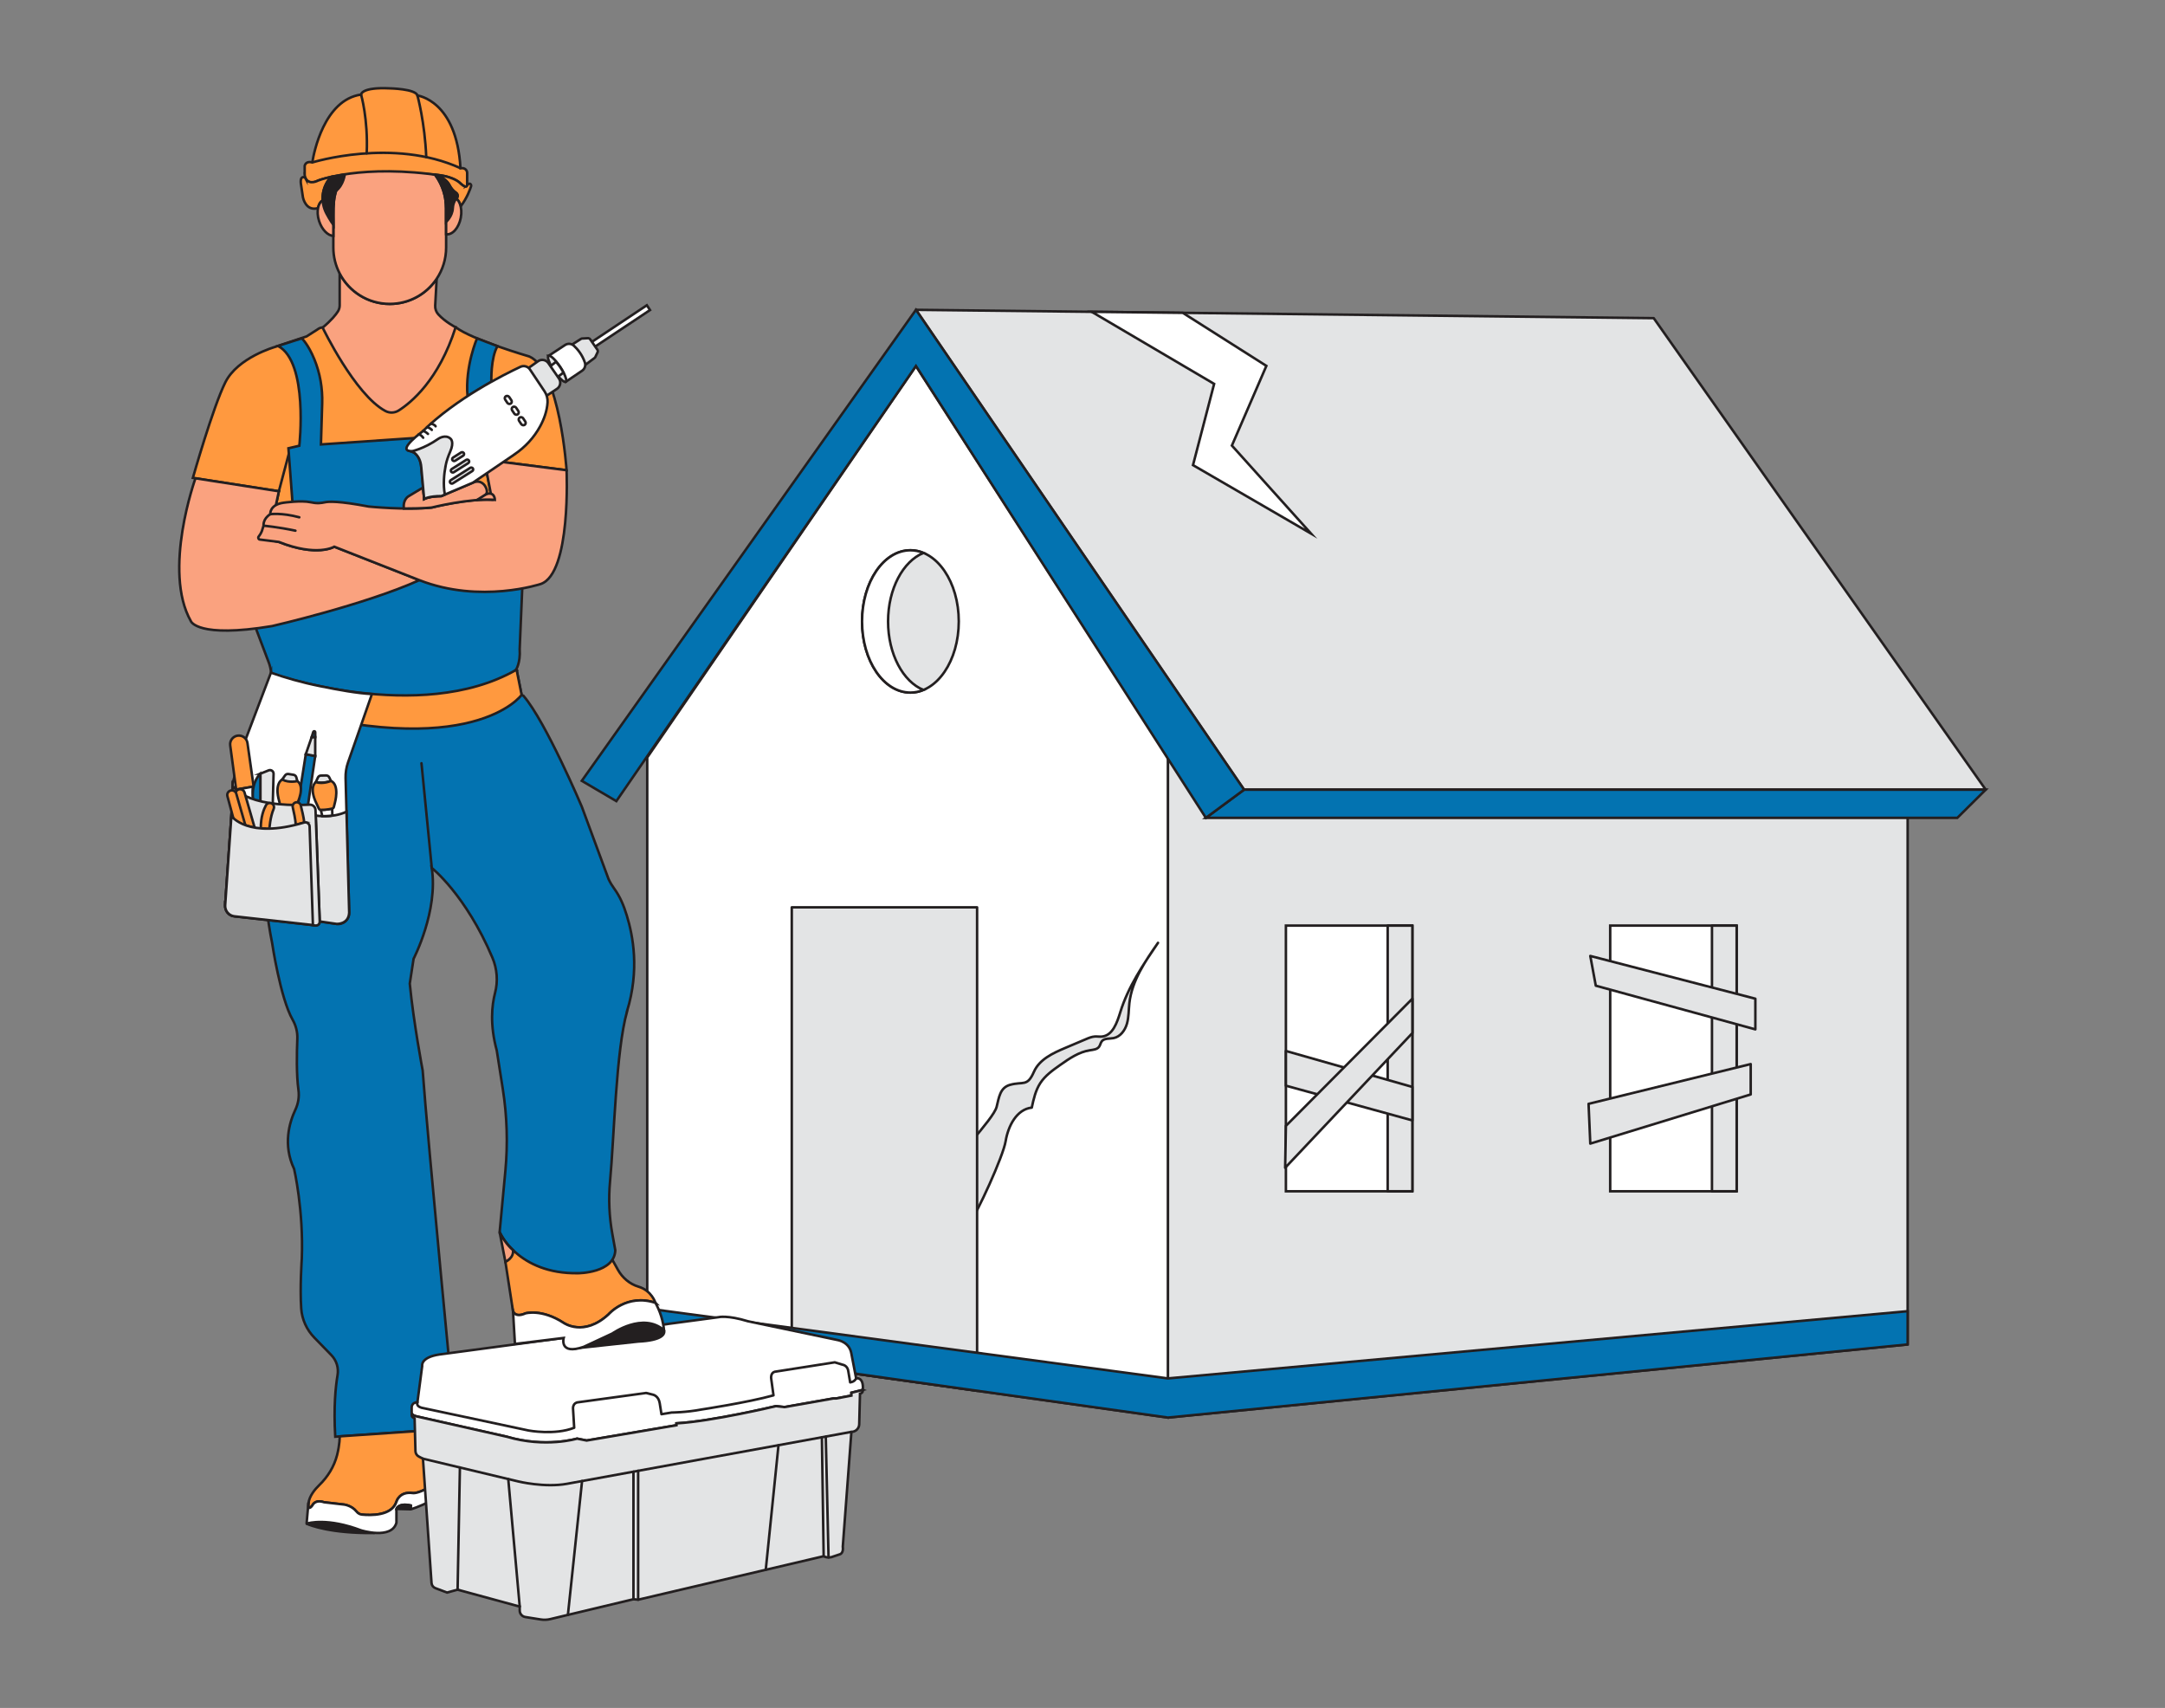 <?xml version="1.0" encoding="UTF-8"?>
<svg xmlns="http://www.w3.org/2000/svg" id="a" width="865.76" height="682.89" viewBox="0 0 865.76 682.89">
  <rect x="0" y="0" width="865.76" height="682.89" fill="#808080" stroke="none"/>
  <g>
    <polygon points="762.85 358.54 762.85 302.86 467.03 302.86 467.03 566.79 762.85 537.55 762.85 460.64 762.85 358.54" fill="#e3e4e5" stroke="#231f20" stroke-linecap="round" stroke-linejoin="round"></polygon>
    <polygon points="467.03 302.86 467.03 566.79 390.73 556.08 316.62 545.67 258.82 537.55 258.82 302.86 366.28 146.32 467.03 302.86" fill="#fff" stroke="#231f20" stroke-miterlimit="10"></polygon>
    <polygon points="794.07 315.74 497.48 315.74 366.28 123.88 436.56 124.67 472.98 125.08 661.31 127.21 794.07 315.74" fill="#e3e4e5" stroke="#231f20" stroke-linecap="round" stroke-linejoin="round"></polygon>
    <polygon points="482.21 327 782.71 327 794.07 315.74 497.49 315.74 482.21 327 482.21 327" fill="#0373b1" stroke="#231f20" stroke-miterlimit="10"></polygon>
    <rect x="514.22" y="370.08" width="50.57" height="106.23" fill="#fff" stroke="#231f20" stroke-miterlimit="10"></rect>
    <rect x="643.9" y="370.08" width="50.57" height="106.23" fill="#fff" stroke="#231f20" stroke-miterlimit="10"></rect>
    <path d="M413.46,428.54c2.16-4.95,7.58-7.47,12.55-9.56l8.29-3.51c1.12-.48,2.29-.96,3.52-1.04,.93-.06,1.86,.12,2.79,.03,4.35-.39,6.11-5.62,7.4-9.8,3.11-10.08,9.13-18.97,15.07-27.69-5.14,7.37-10.44,15.16-11.45,24.09-.31,2.75-.21,5.58-.97,8.24-.76,2.67-2.66,5.26-5.38,5.77-1.64,.31-3.68-.03-4.7,1.29-.49,.64-.59,1.52-1.07,2.17-.79,1.08-2.33,1.19-3.65,1.4-4.43,.67-8.27,3.32-11.93,5.9-2.92,2.06-5.94,4.2-7.91,7.2-1.91,2.92-2.69,6.42-3.42,9.83-6.07,.65-9.48,7.42-10.46,13.45-.98,6.03-11.28,28.6-14.87,33.54,1.08-1.49-7.18-17.91-7.13-20.39,.11-5.41,17.07-21.66,18.4-26.91,.96-3.82,1.35-7.67,5.38-8.8,5.29-1.47,6.86,.92,9.54-5.22Z" fill="#e3e4e5" stroke="#231f20" stroke-linecap="round" stroke-linejoin="round"></path>
    <polygon points="390.73 362.78 390.73 556.08 316.62 545.67 316.62 362.78 390.73 362.78" fill="#e3e4e5" stroke="#231f20" stroke-linecap="round" stroke-linejoin="round"></polygon>
    <rect x="554.92" y="370.08" width="9.87" height="106.23" fill="#e3e4e5" stroke="#231f20" stroke-linecap="round" stroke-linejoin="round"></rect>
    <rect x="684.6" y="370.08" width="9.87" height="106.23" fill="#e3e4e5" stroke="#231f20" stroke-linecap="round" stroke-linejoin="round"></rect>
    <path d="M383.4,248.46c0,15.71-8.66,28.45-19.34,28.45s-19.34-12.74-19.34-28.45,8.66-28.45,19.34-28.45,19.34,12.74,19.34,28.45Z" fill="#e3e4e5" stroke="#231f20" stroke-linecap="round" stroke-linejoin="round"></path>
    <path d="M355.13,248.46c0-13.05,5.99-24.05,14.14-27.39-1.65-.69-3.42-1.04-5.2-1.05-10.68,0-19.34,12.74-19.34,28.45s8.66,28.45,19.34,28.45c1.79,0,3.55-.36,5.2-1.05-8.16-3.34-14.14-14.34-14.14-27.39Z" fill="#fff" stroke="#231f20" stroke-miterlimit="10"></path>
    <polygon points="366.28 146.32 482.21 327 497.49 315.74 366.28 123.87 232.65 312.2 246.47 320.32 366.28 146.32 366.28 146.32" fill="#0373b1" stroke="#231f20" stroke-miterlimit="10"></polygon>
    <polygon points="514.22 420.21 564.79 434.59 564.79 447.97 514.22 434.09 514.22 420.21" fill="#e3e4e5" stroke="#231f20" stroke-linecap="round" stroke-linejoin="round"></polygon>
    <polygon points="514.22 450.16 564.79 399.31 564.79 413.05 513.92 466.91 514.22 450.16" fill="#e3e4e5" stroke="#231f20" stroke-linecap="round" stroke-linejoin="round"></polygon>
    <polygon points="635.94 382.22 701.95 399.31 701.95 411.57 638.14 394.11 635.94 382.22" fill="#e3e4e5" stroke="#231f20" stroke-linecap="round" stroke-linejoin="round"></polygon>
    <polygon points="700.09 425.45 700.09 437.59 635.94 457.25 635.25 441.35 700.09 425.45" fill="#e3e4e5" stroke="#231f20" stroke-linecap="round" stroke-linejoin="round"></polygon>
    <polygon points="258.82 523.18 467.03 551.13 762.85 524.26 762.85 537.55 467.03 566.79 258.82 537.55 258.82 523.18" fill="#0373b1" stroke="#231f20" stroke-miterlimit="10"></polygon>
    <polygon points="477.07 185.97 485.52 153.49 436.56 124.67 472.98 125.08 506.41 146.29 492.62 178.15 524.29 213.36 477.07 185.97" fill="#fff" stroke="#231f20" stroke-miterlimit="10"></polygon>
  </g>
  <g>
    <g>
      <path d="M262.1,520.92c-11.47-3.82-18.73,4.59-18.73,4.59-9.93,9.17-17.96,3.44-17.96,3.44-8.79-5.74-15.29-3.82-15.29-3.82-4.2,1.91-4.97-.88-4.97-.88l-3.05-19.77c3.05-1.52,3.05-4.65,3.05-4.67l39.71,3.87,2.23,4c1.8,3.22,4.72,5.73,8.26,6.78,5.28,1.57,6.75,6.46,6.75,6.46Z" fill="#ff993f" stroke="#231f20" stroke-miterlimit="10"></path>
      <path d="M122.79,609.3c1.31,.58,9.47,3.85,26.84,3.65,.15,0,.21-.21,.08-.29l-6.84-4.21s-.03-.01-.04-.02l-11.01-2.7s-.02,0-.04,0h-5.94s-.08,.02-.11,.05l-2.99,3.27c-.07,.08-.05,.2,.05,.24Z" fill="#231f20" stroke="#231f20" stroke-miterlimit="10"></path>
      <rect x="246.49" y="116.78" width="2.29" height="27.98" transform="translate(219.2 -147.83) rotate(56.33)" fill="#fff" stroke="#231f20" stroke-miterlimit="10"></rect>
      <path d="M228.47,137.95l3.86-2.45c.22-.14,.49-.2,.76-.16l2.17-.13c.31,.04,.58,.21,.76,.47l2.84,4.11c.2,.29,.25,.66,.14,.99l-.86,1.81c-.07,.22-.21,.41-.39,.54l-4.11,3.06-5.16-8.23Z" fill="#e3e4e5" stroke="#231f20" stroke-miterlimit="10"></path>
      <path d="M219.35,142.3l6.61-4.35c1.11-.73,2.58-.61,3.55,.3,1.41,1.31,3.3,3.53,4.37,6.67,.42,1.23-.04,2.59-1.12,3.32l-6.52,4.41-6.89-10.35Z" fill="#fff" stroke="#231f20" stroke-miterlimit="10"></path>
      <ellipse cx="222.79" cy="147.47" rx="1.44" ry="6.22" transform="translate(-44.39 148.24) rotate(-33.67)" fill="#e3e4e5" stroke="#231f20" stroke-miterlimit="10"></ellipse>
      <path d="M220.42,152.63l-3.08-4.09,5.03-3.89c.83,.96,1.68,2.1,2.45,3.43,.17,.3,.34,.6,.49,.89-1.63,1.22-3.26,2.45-4.89,3.67Z" fill="#fff" stroke="#231f20" stroke-miterlimit="10"></path>
      <path d="M129.01,130.98s-.68-.29-2.21,.85l-4.2,2.68-12.61,4.2s-14.91,4.2-19.87,14.14c-4.97,9.94-12.99,38.22-12.99,38.22l34.4,5.35-1.15,5.35h86.76l-3.44-17.96,32.87,4.2s-2.68-40.13-14.91-45.48c0,0-22.6-6.56-29.45-11.69l-53.19,.13Z" fill="#ff993f" stroke="#231f20" stroke-miterlimit="10"></path>
      <path d="M116.94,200.65l-1.6-21.42,4.36-1.01s3.75-33.42-8.52-39.9l9.52-3.04s2.55,2.38,5.01,8.39c2.29,5.59,3.32,11.61,3.13,17.64l-.5,16.39,39.04-2.68,5.88,14.61-.58,15.95-55.74-4.94Z" fill="#0373b1" stroke="#231f20" stroke-miterlimit="10"></path>
      <path d="M250.76,404.35c-4.46,15.87-5.15,50.41-6.81,67.99-.66,7.03-.34,14.12,.92,21.06l1.18,6.5c-.38,9.17-14.91,9.17-14.91,9.17-24.08,.38-31.34-16.43-31.34-16.43l2.29-24.47c1.02-10.91,.68-21.91-1.02-32.73l-2.42-15.42c-2.8-10.32-1.96-18.1-.7-22.93,1.24-4.72,.86-9.72-1.05-14.21-10.68-25.18-24.25-35.86-24.25-35.86,2.68,17.2-7.26,36.31-7.26,36.31l-1.53,9.94c1.53,15.67,5.16,34.75,5.16,34.75,1.91,26.75,13.17,143.13,13.17,143.13l-48.13,3.29c-.69-11.98,.15-20.07,.92-24.61,.5-2.91-.41-5.88-2.47-8l-6.81-7c-3.06-3.15-4.95-7.27-5.25-11.65-.57-8.47,.23-19.84,.23-19.84,.76-19.49-3.06-35.93-3.06-35.93-4.6-9.71-1.85-18.73,.47-23.65,1.18-2.49,1.64-5.26,1.25-7.99-.84-5.97-.67-14.96-.44-20.46,.11-2.65-.56-5.26-1.87-7.57-4.94-8.67-8.2-30.63-8.2-30.63-7.86-39.06-2.25-90.93-.49-105,.31-2.43,.01-4.89-.85-7.18l-5.16-13.66v-6.12l59.09-31.78,47.54,18.97-1.15,27.14c.38,5.73-1.53,8.41-1.53,8.41,.76,0,.38,.38,.38,.38l1.91,9.56,.76,.38c8.94,10.36,23.32,44.32,23.32,44.32l10.71,28.99h0c.62,1.32,1.38,2.58,2.24,3.76,2.4,3.28,3.85,6.87,5.04,10.75,2.48,8.11,5.17,21.76,.09,38.32Z" fill="#0373b1" stroke="#231f20" stroke-miterlimit="10"></path>
      <path d="M171.52,594.68c-4.59,2.68-6.5,2.29-6.5,2.29-5.35-.76-6.5,3.44-6.5,3.44-1.82,5.78-10.42,5.51-13.86,5.16-.83-.08-1.57-.53-2.1-1.19-2.01-2.51-5.06-2.82-5.06-2.82l-7.92-.91c-3.71-1.28-4.7,1.29-4.7,1.29-1.15,1.53-1.53,.76-1.53,.76-.08-.56-.07-1.12,0-1.67,.37-2.88,2.55-5.53,4.36-7.28,3.37-3.27,5.89-7.35,7.07-11.9,1.11-4.26,1.07-7.55,1.07-7.55l34.34-2.35,1.31,22.73Z" fill="#ff993f" stroke="#231f20" stroke-miterlimit="10"></path>
      <path d="M164.26,603.46v-1.52c-4.97-1.15-5.73,1.38-5.73,1.38v5.5c-1.91,6.88-14.14,3.06-14.14,3.06-13.41-5.08-20.98-2.93-21.73-2.7-.03,0-.06-.01-.05-.05l.71-8.06,.06-.04c-.07,.55-.08,1.11,0,1.67,0,0,.38,.76,1.53-.76,0,0,.99-2.57,4.7-1.29l7.92,.91s3.05,.31,5.06,2.82c.52,.66,1.27,1.1,2.1,1.19,3.44,.35,12.04,.62,13.86-5.16,0,0,1.15-4.2,6.5-3.44,0,0,1.91,.38,6.5-2.29v5.73c-3.44,1.91-7.26,3.05-7.26,3.05Z" fill="#fff" stroke="#231f20" stroke-miterlimit="10"></path>
      <path d="M164.26,603.46l-5.73-.14s.76-2.52,5.73-1.38v1.52Z" fill="#231f20" stroke="#231f20" stroke-miterlimit="10"></path>
      <path d="M345.04,555.7l-4.59,1.15v1.15l-6.12,1.15h-1.15l-19.49,3.44-3.44-.38s-25.61,6.12-39.75,6.88v.76l-35.93,6.11-3.82-.76s-12.61,3.82-28.09-.76l-35.74-8.06s-2.3-.35-2.3-1.5v-2.21s0-1.99,2.3-1.99l1.91-14.53s-.77-3.44,6.88-4.59l111.61-14.91s3.46-.91,11.86,1.65l35.92,7.52s4.59,.76,5.35,5.35l1.91,9.93s3.06-.76,2.68,4.59Z" fill="#fff" stroke="#231f20" stroke-miterlimit="10"></path>
      <path d="M345.04,555.7v.3c0,.51-.32,.96-.8,1.12l-.34,.12-.31,12.22c-.04,1.55-1.2,2.83-2.74,3.02l-.39,.05-3.44,45.86c.38,2.68-1.15,3.06-1.15,3.06l-3.44,1.15c-1.91,.38-3.06-.38-3.06-.38l-74.18,17.39-1.87-.19-33.24,7.94c-1.27,.31-2.59,.36-3.89,.15l-6.14-.98c-1.28-.2-2.23-1.31-2.23-2.6v-1.57l-24.84-6.76-4.2,1.15-4.68-1.76c-.87-.33-1.47-1.14-1.54-2.07l-3.43-49.69-1.64-.85c-.81-.42-1.33-1.25-1.36-2.16l-.34-13.04-.69-.46c-.28-.19-.46-.51-.46-.86v-.97c0,1.15,2.3,1.5,2.3,1.5l35.74,8.06c15.48,4.59,28.09,.76,28.09,.76l3.82,.76,35.93-6.11v-.76c14.14-.76,39.75-6.88,39.75-6.88l3.44,.38,19.49-3.44h1.15l6.12-1.15v-1.15l4.59-1.15Z" fill="#e3e4e5" stroke="#231f20" stroke-miterlimit="10"></path>
      <path d="M166.93,560.67s-.76,1.47,1.6,2.18l42.84,9.11s10.46,1.97,18.24-1.1l-.47-7.78s-.1-2.23,2.07-2.41l27.17-3.72,2.83,.71s2.12,.47,2.59,3.3l.71,4.48,4.09-.67s5.81-.03,11.94-1.21c0,0,18.63-2.83,28.77-5.66l-.94-6.84s-.24-2.12,1.41-2.59l24.05-3.77,3.07,.94s2.12,.24,2.36,2.83l.71,4.24s1.71-.11,2.39-1.59" fill="none" stroke="#231f20" stroke-linecap="round" stroke-linejoin="round"></path>
      <path d="M169.13,583.22l38.08,9.1s10.61,2.59,19.57,.94l113.67-20.75" fill="none" stroke="#231f20" stroke-linecap="round" stroke-linejoin="round"></path>
      <line x1="183.91" y1="586.75" x2="182.99" y2="635.58" fill="none" stroke="#231f20" stroke-linecap="round" stroke-linejoin="round"></line>
      <line x1="207.83" y1="642.35" x2="203.25" y2="591.38" fill="none" stroke="#231f20" stroke-linecap="round" stroke-linejoin="round"></line>
      <line x1="232.76" y1="592.17" x2="227.1" y2="645.67" fill="none" stroke="#231f20" stroke-linecap="round" stroke-linejoin="round"></line>
      <line x1="253.31" y1="639.4" x2="253.31" y2="588.42" fill="none" stroke="#231f20" stroke-linecap="round" stroke-linejoin="round"></line>
      <line x1="255.19" y1="639.59" x2="255.19" y2="588.08" fill="none" stroke="#231f20" stroke-linecap="round" stroke-linejoin="round"></line>
      <line x1="311.31" y1="577.84" x2="306.22" y2="627.63" fill="none" stroke="#231f20" stroke-linecap="round" stroke-linejoin="round"></line>
      <line x1="329.37" y1="622.2" x2="328.66" y2="574.67" fill="none" stroke="#231f20" stroke-linecap="round" stroke-linejoin="round"></line>
      <line x1="331.32" y1="622.69" x2="330.22" y2="574.43" fill="none" stroke="#231f20" stroke-linecap="round" stroke-linejoin="round"></line>
      <path d="M108.59,269.3s59.07,20.6,97.71-1.4c0,0,.8-.11,.38,.38l1.91,9.56s-19.65,27.52-101.43,3.92l1.42-12.45Z" fill="#ff993f" stroke="#231f20" stroke-miterlimit="10"></path>
      <path d="M182.2,130.85c-6.74,21.17-17.91,30.21-22.79,33.29-1.61,1.01-3.62,1.08-5.3,.19-12.17-6.51-25.09-33.34-25.09-33.34,3.57-3,5.3-5.2,6.12-6.49,.45-.72,.69-1.55,.69-2.4v-12.75c3.76,7.23,11.31,12.17,20.02,12.17,7.82,0,14.71-3.98,18.76-10.03l-.58,10.68c-.07,1.28,.36,2.55,1.22,3.5,2.75,3.05,6.94,5.18,6.94,5.18Z" fill="#faa27f" stroke="#231f20" stroke-miterlimit="10"></path>
      <path d="M178.4,83.3v15.67c0,4.62-1.39,8.94-3.79,12.51h0c-4.05,6.05-10.94,10.03-18.76,10.03-8.71,0-16.27-4.94-20.02-12.17h0c-1.62-3.11-2.53-6.64-2.53-10.38v-15.67c0-.8,.04-1.6,.13-2.38,1.18-11.34,10.77-20.17,22.42-20.17,6.23,0,11.86,2.52,15.94,6.6,3.31,3.31,5.59,7.63,6.34,12.47,.18,1.14,.27,2.3,.27,3.48Z" fill="#faa27f" stroke="#231f20" stroke-miterlimit="10"></path>
      <path d="M186.81,74.12v-4.97c0-1.06-.86-1.91-1.91-1.91h-.76c-1.53-27.14-17.2-29.05-17.2-29.05-.76-2.68-11.08-2.86-11.08-2.86-11.47-.56-11.47,2.48-11.47,2.48-14.85,2.12-18.91,23.54-19.43,26.74-.03,.21-.23,.35-.44,.31-2.33-.47-2.68,1.44-2.68,1.44v3.52c0,.95,.37,1.89,1.1,2.49,.81,.67,2.15,1.05,4.25-.1,0,0,17.58-6.88,50.07-1.91,0,0,4.59,.76,6.88,3.06,0,0,2.29,2.29,2.68,.76Z" fill="#ff993f" stroke="#231f20" stroke-miterlimit="10"></path>
      <path d="M122.23,71.4c-.21-.39-.63-.64-1.06-.57-.53,.1-1.07,.63-.86,2.52l.84,5.59s1.07,5.71,6.04,4.26c0,0,.27-2.12,1.86-3.12,0,0-.69-4.7,3.31-9.35,0,0-3.26,.7-5.17,1.47,0,0-3.48,1.92-4.96-.81Z" fill="#ff993f" stroke="#231f20" stroke-miterlimit="10"></path>
      <path d="M186.81,74.12s.76-1.12,1.38-.48c.22,.23,.27,.56,.18,.86-.35,1.13-1.56,4.57-4.14,8.02,0,0-.35-2.01-1.75-3.1,0,0,.01-.02,.04-.05,.62-.71,.54-1.8-.23-2.33-.02-.02-.04-.03-.07-.05-1.05-.71-1.89-1.68-2.44-2.82-.69-1.42-2.26-3.3-5.83-4.35,0,0,7.14,.47,10.2,3.53,0,0,2.29,2.29,2.68,.76Z" fill="#ff993f" stroke="#231f20" stroke-miterlimit="10"></path>
      <path d="M133.43,80.92c-.08,.78-.13,1.58-.13,2.38v11.01c-2.18-.07-4.58-2.47-5.69-5.9-1.29-3.96-.37-7.81,2.04-8.59,1.21-.39,2.56,.06,3.78,1.11Z" fill="#faa27f" stroke="#231f20" stroke-miterlimit="10"></path>
      <path d="M184.26,87.08c-.77,4.06-3.38,6.98-5.86,6.57v-10.35c0-1.18-.09-2.34-.27-3.48,.94-.82,2-1.2,3.03-1.01,2.49,.47,3.88,4.17,3.1,8.27Z" fill="#faa27f" stroke="#231f20" stroke-miterlimit="10"></path>
      <path d="M173.97,69.84s-.02,0-.01,.01c.32,.38,4.44,5.37,4.44,13.45v5.41s2.49-2.19,2.67-5.43c.02-.33,.04-.66,.11-.99,.15-.8,.54-2.17,1.4-2.96,.65-.6,.61-1.63-.11-2.15-.02-.01-.03-.02-.05-.04-1.12-.81-2.01-1.89-2.66-3.11-.7-1.32-2.26-3.01-5.79-4.19Z" fill="#231f20" stroke="#231f20" stroke-miterlimit="10"></path>
      <path d="M137.86,69.7s-.42,4.15-3.44,6.58c0,0-1.49,3-1.11,13.61,0,0-1.37-1.87-2.77-4.53-2.43-4.6-1.94-10.28,1.46-14.21,.12-.14,.24-.27,.36-.4l5.5-1.04Z" fill="#231f20" stroke="#231f20" stroke-miterlimit="10"></path>
      <path d="M124.89,64.95s32.25-10.02,59.24,2.29" fill="none" stroke="#231f20" stroke-linecap="round" stroke-linejoin="round"></path>
      <path d="M144.38,37.81s2.86,9.66,2.26,23.5" fill="none" stroke="#231f20" stroke-linecap="round" stroke-linejoin="round"></path>
      <path d="M166.93,38.19s2.98,10.81,3.52,24.62" fill="none" stroke="#231f20" stroke-linecap="round" stroke-linejoin="round"></path>
      <line x1="111.51" y1="196.43" x2="115.5" y2="181.44" fill="none" stroke="#231f20" stroke-linecap="round" stroke-linejoin="round"></line>
      <path d="M78.16,191.24s-13.28,36.91-1.81,57.17c0,0,2.68,6.88,32.49,1.91,0,0,36.69-8.41,58.86-18.35l-34.02-13.38s-6.88,4.2-22.17-1.91l-3.82-.76,2.68-14.14,1.15-5.35-33.35-5.19Z" fill="#faa27f" stroke="#231f20" stroke-miterlimit="10"></path>
      <path d="M226.56,188.02s1.91,41.28-10.32,45.48c0,0-24.08,8.03-48.54-1.53l-34.02-13.38s-6.88,4.2-22.17-1.91l-7.6-.95c-.58-.07-.84-.75-.47-1.2,.4-.49,.86-1.2,1.28-2.2l.68-2.15s-.38-2.68,2.68-4.59c0,0-.38-3.82,5.35-4.59,0,0,7.05-1.01,10.77-.19,1.06,.23,2.13,.38,3.21,.35,.03,0,.06,0,.08,0,.85-.03,1.7-.17,2.53-.35,1.29-.29,5.37-.57,17.41,1.72,0,0,15.29,1.53,25.23,.38,0,0,13.77-3.56,24.08-3.12l-3.06-15.99,32.87,4.2Z" fill="#faa27f" stroke="#231f20" stroke-miterlimit="10"></path>
      <path d="M169.23,194.9l-5.73,3.44s-2.47,1.2-2,4.99c8.5-.02,11.17-.41,11.17-.41,0,0,15.29-3.82,25.23-3.06,0,0,0-3.44-3.44-2.29,0,0,.76-1.15-.38-3.06,0,0-1.53-3.06-4.97-1.53l-12.61,5.35s-4.2,0-6.88,1.15l-.38-4.59Z" fill="#faa27f" stroke="#231f20" stroke-miterlimit="10"></path>
      <line x1="194.45" y1="197.57" x2="190.75" y2="199.89" fill="none" stroke="#231f20" stroke-linecap="round" stroke-linejoin="round"></line>
      <path d="M211.08,147.31l4.06-2.87c1.34-.95,3.2-.62,4.13,.73l4.25,6.17c.93,1.36,.58,3.21-.79,4.13l-4.39,2.93-7.26-11.08Z" fill="#e3e4e5" stroke="#231f20" stroke-miterlimit="10"></path>
      <path d="M190.76,135.29s-4.82,11.06-3.81,23.1l9.54-5.75s-.32-9.56,2.45-14.23l-8.18-3.13Z" fill="#0373b1" stroke="#231f20" stroke-miterlimit="10"></path>
      <path d="M205.72,181.7l-16.62,11.29-11.21,4.75-1.4,.6c-4.97,0-6.88,1.15-6.88,1.15l-1.15-12.61c-.21-2.92-1.36-4.59-2.37-5.51-.46-.41-1-.7-1.59-.89-.25-.08-.51-.13-.77-.18-4.51-.68,5.19-7.76,5.19-7.76,13.46-13.24,32.59-22.79,39.21-25.88,1.35-.63,2.96-.18,3.79,1.06l5.85,8.77c.86,1.29,1.28,2.83,1.19,4.38-.2,3.46-1.42,6.72-2.93,9.52-2.46,4.55-6.04,8.4-10.32,11.3Z" fill="#fff" stroke="#231f20" stroke-miterlimit="10"></path>
      <path d="M178.19,186.26c-.58,3.03-1.06,7.36-.3,11.48l-1.4,.6c-4.97,0-6.88,1.15-6.88,1.15l-1.15-12.61c-.21-2.92-1.36-4.59-2.37-5.51-.46-.41-1-.7-1.59-.89,0,0,5-.98,10.84-5.07,0,0,2.79-1.91,4.83,0,0,0,1.62,1.21-.17,5.23-.8,1.81-1.44,3.68-1.82,5.62Z" fill="#e3e4e5" stroke="#231f20" stroke-miterlimit="10"></path>
      <path d="M169.23,175.02c-1.15-1.53-1.85-1.28-1.85-1.28" fill="none" stroke="#231f20" stroke-linecap="round" stroke-linejoin="round"></path>
      <path d="M169.23,172.24s1.15,.49,1.91,1.25" fill="none" stroke="#231f20" stroke-linecap="round" stroke-linejoin="round"></path>
      <path d="M170.77,170.78s1.15,.26,1.9,1.11" fill="none" stroke="#231f20" stroke-linecap="round" stroke-linejoin="round"></path>
      <path d="M172.32,169.38s1.49,.3,1.87,1.06" fill="none" stroke="#231f20" stroke-linecap="round" stroke-linejoin="round"></path>
      <rect x="180.53" y="181.8" width="5.35" height="1.53" rx=".76" ry=".76" transform="translate(-69.23 126.24) rotate(-32.32)" fill="#e3e4e5" stroke="#231f20" stroke-miterlimit="10"></rect>
      <rect x="179.76" y="185.57" width="8.39" height="1.53" rx=".76" ry=".76" transform="translate(-71.13 127.23) rotate(-32.32)" fill="#e3e4e5" stroke="#231f20" stroke-miterlimit="10"></rect>
      <rect x="179.2" y="189.38" width="10.74" height="1.53" rx=".76" ry=".76" transform="translate(-73.07 128.15) rotate(-32.32)" fill="#e3e4e5" stroke="#231f20" stroke-miterlimit="10"></rect>
      <rect x="202.29" y="158.16" width="1.91" height="3.53" rx=".96" ry=".96" transform="translate(-54.56 139.49) rotate(-33.67)" fill="#fff" stroke="#231f20" stroke-miterlimit="10"></rect>
      <rect x="205.08" y="162.47" width="1.91" height="3.53" rx=".96" ry=".96" transform="translate(-56.49 141.75) rotate(-33.67)" fill="#fff" stroke="#231f20" stroke-miterlimit="10"></rect>
      <rect x="207.86" y="166.67" width="1.91" height="3.53" rx=".96" ry=".96" transform="translate(-58.35 144) rotate(-33.67)" fill="#fff" stroke="#231f20" stroke-miterlimit="10"></rect>
      <path d="M108.07,205.6s4.37-.7,11.62,1.23" fill="none" stroke="#231f20" stroke-linecap="round" stroke-linejoin="round"></path>
      <path d="M105.4,210.19s5.89,.53,12.74,2" fill="none" stroke="#231f20" stroke-linecap="round" stroke-linejoin="round"></path>
      <path d="M108.35,268.95c5.62,1.97,12.18,3.89,19.58,5.38,7.67,1.55,14.69,2.83,20.8,3.18-3.19,9.29-6.38,18.18-9.57,27.38-.69,1.99-1.01,4.1-.96,6.21l1.43,53.85c.07,2.72-2.33,4.85-5.02,4.46l-6.75-.99h0c0,.93-.81,1.66-1.74,1.56l-32.37-3.61c-2.23-.25-3.86-2.21-3.7-4.44l2.55-36.8,.47-12.03,3.54-13.21,11.74-30.95Z" fill="#fff" stroke="#231f20" stroke-miterlimit="10"></path>
      <path d="M139.63,364.96l-1.07-40.4c-5.93,2.73-12.3,1.51-12.3,1.51l1.6,42.35,6.75,.99s4.74,.28,5.02-4.46Z" fill="#e3e4e5" stroke="#231f20" stroke-miterlimit="10"></path>
      <polygon points="122.28 301.56 126.05 302.27 122.99 323.02 118.9 323.02 122.28 301.56" fill="#0373b1" stroke="#231f20" stroke-miterlimit="10"></polygon>
      <polygon points="122.28 301.56 124.64 294.72 126.05 294.72 126.05 302.27 122.28 301.56" fill="#e3e4e5" stroke="#231f20" stroke-miterlimit="10"></polygon>
      <path d="M124.64,294.72l.62-2.07c.05-.17,.21-.29,.39-.29h0c.22,0,.41,.18,.41,.41v1.95h-1.41Z" fill="#0373b1" stroke="#231f20" stroke-miterlimit="10"></path>
      <path d="M112.85,311.7c.69,.28,1.66,1.07,2.83,1.2,1.32,.15,2.44-.46,3.22-.61-.13-.5-.27-.99-.4-1.49-.14-.53-.58-.92-1.12-1.01l-2.04-.32c-.52-.08-1.04,.14-1.35,.57l-1.16,1.65Z" fill="#e3e4e5" stroke="#231f20" stroke-miterlimit="10"></path>
      <path d="M112.85,311.7s-3.3,1.41-1.18,8.73l.47,1.89s2.59,.71,5.9,.47l.87-1.64s3.22-6.61,0-8.85c0,0-3.22,.83-6.05-.59Z" fill="#ff993f" stroke="#231f20" stroke-miterlimit="10"></path>
      <path d="M126.28,312.73c.73,.15,1.73,.27,2.91,.19,1.33-.09,2.41-.41,3.15-.69-.22-.46-.44-.93-.66-1.39-.23-.49-.73-.8-1.28-.79l-2.06,.05c-.53,.01-1,.32-1.22,.8l-.84,1.83Z" fill="#e3e4e5" stroke="#231f20" stroke-miterlimit="10"></path>
      <path d="M94.45,315.71l6.98-1.21-2.47-17.41c-.28-1.94-2.1-3.27-4.04-2.94h0c-1.85,.32-3.11,2.04-2.86,3.89l2.38,17.66Z" fill="#ff993f" stroke="#231f20" stroke-miterlimit="10"></path>
      <path d="M95.2,315.58l1.01,6.03s3.26-.36,4.88-.65h.27s-.47-4.09-.27-6.44l-5.89,1.06Z" fill="#fff" stroke="#231f20" stroke-miterlimit="10"></path>
      <path d="M128.27,323.8l.63,2.53s2.57,0,4-.25l-.08-2.77s-2.84,.57-4.56,.49Z" fill="#fff" stroke="#231f20" stroke-miterlimit="10"></path>
      <path d="M104.12,309.35v11.93s2.59,.33,4.95,.33l.33-12.22c.03-1.04-1.02-1.76-1.98-1.37l-3.31,1.33Z" fill="#e3e4e5" stroke="#231f20" stroke-miterlimit="10"></path>
      <path d="M103.93,309.52c-.79,.79-3.74,4.31-2.57,11.44l2.76,.32v-11.68c0-.1-.12-.15-.19-.08Z" fill="#0373b1" stroke="#231f20" stroke-miterlimit="10"></path>
      <path d="M93.03,314.11s4.06,8.88,30.79,7.62c1.24-.06,2.3,.9,2.35,2.15l1.68,44.56s.09,2.01-2.24,1.57c-.15-.03-.32-.07-.49-.12-2.83-.83-32.09-3.64-32.09-3.64,0,0-2.93-.63-2.99-4.29s0,0,0,0l2.48-35.68,.51-12.14Z" fill="#e3e4e5" stroke="#231f20" stroke-miterlimit="10"></path>
      <path d="M121.68,328.85c-.27-2.23-.97-5.13-1.41-6.84-.21-.82-1.01-1.34-1.84-1.22h0c-.96,.14-1.59,1.07-1.36,2.01,.43,1.81,1.05,4.7,1.22,6.98l3.4-.93Z" fill="#ff993f" stroke="#231f20" stroke-miterlimit="10"></path>
      <path d="M107.74,331.31s.27-4.55,1.69-7.88c.41-.95-.1-2.04-1.1-2.32h0c-.76-.21-1.57,.12-1.95,.81-.86,1.55-2.15,4.68-2.08,9.39,0,0,3.49,.04,3.44,0Z" fill="#ff993f" stroke="#231f20" stroke-miterlimit="10"></path>
      <path d="M94.24,317.87l3.16,11.78s2.11,.9,4.43,1.26l-4.04-14.03c-.27-.93-1.21-1.49-2.15-1.29h0c-1.04,.22-1.68,1.26-1.4,2.28Z" fill="#ff993f" stroke="#231f20" stroke-miterlimit="10"></path>
      <path d="M90.94,318.34l3.16,11.78s2.11,.9,4.43,1.26l-4.04-14.03c-.27-.93-1.21-1.49-2.15-1.29h0c-1.04,.22-1.68,1.26-1.4,2.28Z" fill="#ff993f" stroke="#231f20" stroke-miterlimit="10"></path>
      <path d="M125.13,369.87l-1.32-39.4c-.04-1.14-1.14-1.92-2.23-1.59-22.54,6.74-29.05-2.63-29.05-2.63l-2.48,35.68c-.15,2.23,1.48,4.19,3.7,4.44l31.37,3.5Z" fill="#e3e4e5" stroke="#231f20" stroke-miterlimit="10"></path>
      <path d="M126.28,312.73s-3,1.98,.4,8.8l.81,1.76c.14,.31,.44,.51,.78,.51,.83,.02,2.51-.02,4.56-.49,.33-.07,.59-.33,.67-.65l.43-1.72s1.99-7.08-1.58-8.71c0,0-3.03,1.39-6.06,.5Z" fill="#ff993f" stroke="#231f20" stroke-miterlimit="10"></path>
      <path d="M265.64,532.37c.04,1.08-.92,3.58-10.45,4.03l-22.9,2.48,12.61-5.73s12.71-8.48,20.39-1.5c.2,.19,.33,.45,.34,.72Z" fill="#231f20" stroke="#231f20" stroke-miterlimit="10"></path>
      <path d="M265.54,531.88c-8.41-7.39-20.63,1.27-20.63,1.27l-11.47,5.35c-9.94,3.44-8.03-3.55-8.03-3.55l-19.49,2.4-.77-13.11s.77,2.78,4.97,.88c0,0,6.5-1.91,15.29,3.82,0,0,8.03,5.73,17.96-3.44,0,0,7.26-8.41,18.73-4.59,.77,1.38,1.62,3.18,2.3,5.35,.66,2.13,.98,4.05,1.14,5.61Z" fill="#fff" stroke="#231f20" stroke-miterlimit="10"></path>
      <path d="M199.84,492.85l2.25,11.63s3.45-1.38,3.05-4.67c0,0-2.88-2.2-5.25-6.98-.02-.03-.06-.02-.06,.02Z" fill="#faa27f" stroke="#231f20" stroke-miterlimit="10"></path>
    </g>
    <line x1="172.67" y1="347.02" x2="168.54" y2="305.17" fill="none" stroke="#231f20" stroke-linecap="round" stroke-linejoin="round"></line>
  </g>
</svg>
